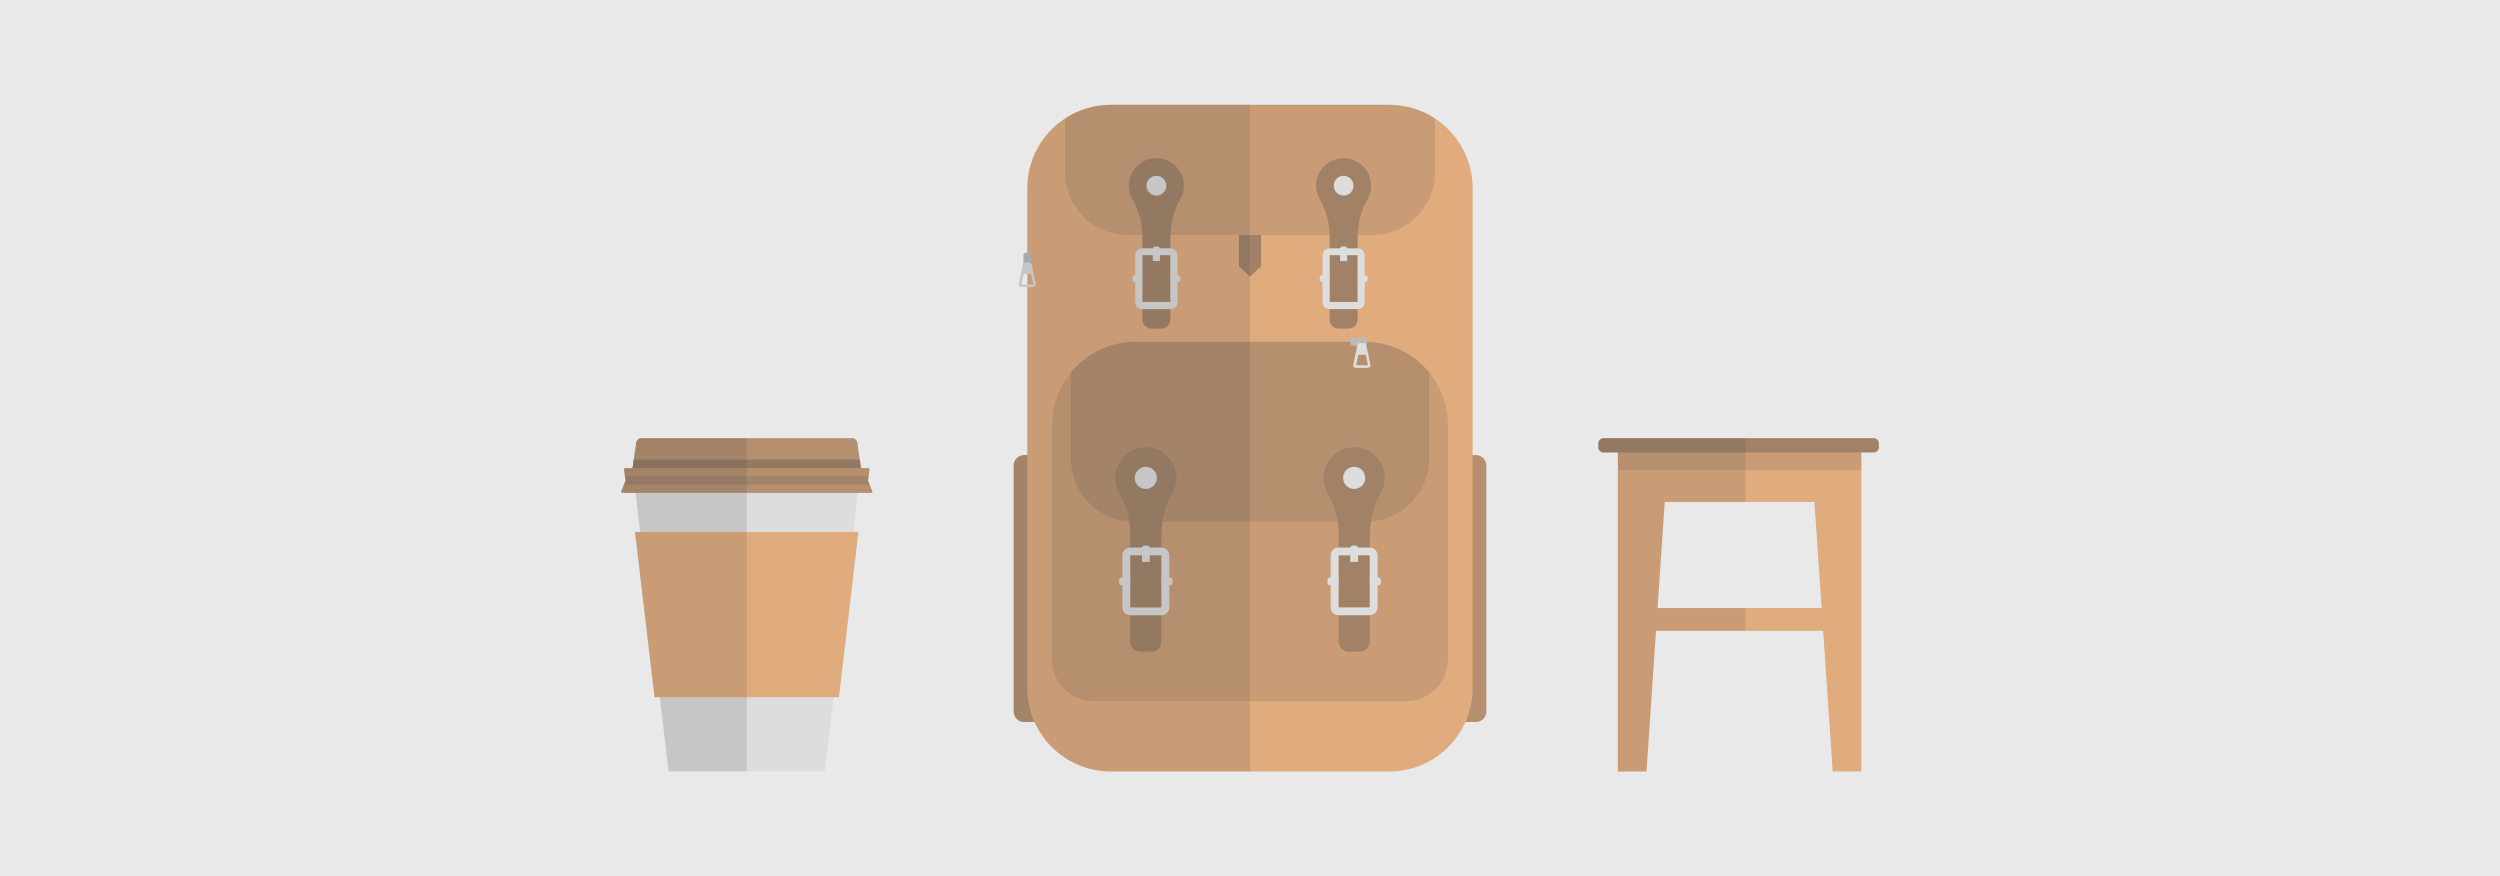 <svg version="1.1" xmlns="http://www.w3.org/2000/svg" x="0" y="0" viewBox="0 0 1920 673" xml:space="preserve"><style type="text/css">.st1{fill:#b58f6e}.st2{fill:#e0ac7e}.st3{opacity:.15;fill:#444;enable-background:new}.st4{fill:#ddd}.st5{fill:#a18267}.st6{fill:#bbb}</style><path fill="#e9e9e9" d="M0 0h1920v673H0z"/><path class="st1" d="M1133.5 554.5h-15v-205h15c4.4 0 8 3.6 8 8v189c0 4.4-3.6 8-8 8zm-347 0h15v-205h-15c-4.4 0-8 3.6-8 8v189c0 4.4 3.6 8 8 8z"/><path class="st2" d="M1067 592.5H853c-35.3 0-64-28.7-64-64v-384c0-35.3 28.7-64 64-64h214c35.3 0 64 28.7 64 64v384c0 35.3-28.7 64-64 64z"/><path class="st3" d="M1080 538.5H840c-17.7 0-32-14.3-32-32v-180c0-35.3 28.7-64 64-64h176c35.3 0 64 28.7 64 64v180c0 17.7-14.3 32-32 32z"/><path class="st3" d="M1048 262.5H872c-19.9 0-37.8 9.1-49.5 23.4v66.6c0 26.5 21.5 48 48 48h179c26.5 0 48-21.5 48-48v-66.6c-12.2-14.8-30.3-23.4-49.5-23.4zm19-182H853c-12.9 0-24.9 3.8-35 10.4v41.6c0 26.5 21.5 48 48 48h188c26.5 0 48-21.5 48-48V90.9c-10.1-6.6-22.1-10.4-35-10.4z"/><path class="st4" d="M898.5 449.5h-37c-1.1 0-2-.9-2-2v-2c0-1.1.9-2 2-2h37c1.1 0 2 .9 2 2v2c0 1.1-.9 2-2 2z"/><path class="st5" d="M903.5 367c0-13.5-11.3-24.3-25-23.5-11.8.7-21.4 10.4-22 22.2-.2 4.7.9 9 3 12.8 5.3 9.4 8.5 19.8 8.5 30.6v83.4c0 4.4 3.6 8 8 8h8c4.4 0 8-3.6 8-8v-81.1c0-11.4 2.6-22.7 8.3-32.6 2-3.5 3.2-7.5 3.2-11.8z"/><circle class="st4" cx="880" cy="367" r="8.5"/><path class="st4" d="M892 426.5v40h-24v-40h24m0-6h-24c-3.3 0-6 2.7-6 6v40c0 3.3 2.7 6 6 6h24c3.3 0 6-2.7 6-6v-40c0-3.3-2.7-6-6-6z"/><path class="st4" d="M883 431.5V421c0-1.1-.9-2-2-2h-2c-1.1 0-2 .9-2 2v10.5h6zm175.5 18h-37c-1.1 0-2-.9-2-2v-2c0-1.1.9-2 2-2h37c1.1 0 2 .9 2 2v2c0 1.1-.9 2-2 2z"/><path class="st5" d="M1063.5 367c0-13.5-11.3-24.3-25-23.5-11.8.7-21.4 10.4-22 22.2-.2 4.7.9 9 3 12.8 5.3 9.4 8.5 19.8 8.5 30.6v83.4c0 4.4 3.6 8 8 8h8c4.4 0 8-3.6 8-8v-81.1c0-11.4 2.6-22.7 8.3-32.6 2-3.5 3.2-7.5 3.2-11.8z"/><circle class="st4" cx="1040" cy="367" r="8.5"/><path class="st4" d="M1052 426.5v40h-24v-40h24m0-6h-24c-3.3 0-6 2.7-6 6v40c0 3.3 2.7 6 6 6h24c3.3 0 6-2.7 6-6v-40c0-3.3-2.7-6-6-6z"/><path class="st4" d="M1043 431.5V421c0-1.1-.9-2-2-2h-2c-1.1 0-2 .9-2 2v10.5h6zM904.5 216.7h-32.8c-1.1 0-2-.9-2-2v-1.4c0-1.1.9-2 2-2h32.8c1.1 0 2 .9 2 2v1.4c0 1.1-.9 2-2 2z"/><path class="st5" d="M909.2 142.6c0-12.1-10.2-21.8-22.5-21.1-10.6.7-19.2 9.3-19.7 19.9-.2 4.2.8 8.1 2.7 11.5 4.8 8.4 7.6 17.8 7.6 27.5v64.8c0 4 3.2 7.2 7.2 7.2h7.2c4 0 7.2-3.2 7.2-7.2v-62.9c0-10.2 2.3-20.4 7.5-29.2 1.8-3 2.8-6.6 2.8-10.5z"/><circle class="st4" cx="888.1" cy="142.6" r="7.6"/><path class="st4" d="M898.9 196v35.9h-21.6V196h21.6m0-5.3h-21.6c-3 0-5.4 2.4-5.4 5.4V232c0 3 2.4 5.4 5.4 5.4h21.6c3 0 5.4-2.4 5.4-5.4v-35.9c0-3-2.4-5.4-5.4-5.4z"/><path class="st4" d="M890.8 200.5v-9.4c0-1-.8-1.8-1.8-1.8h-1.8c-1 0-1.8.8-1.8 1.8v9.4h5.4zm157.5 16.2h-32.8c-1.1 0-2-.9-2-2v-1.4c0-1.1.9-2 2-2h32.8c1.1 0 2 .9 2 2v1.4c0 1.1-.9 2-2 2z"/><path class="st5" d="M1053 142.6c0-12.1-10.2-21.8-22.5-21.1-10.6.7-19.2 9.3-19.7 19.9-.2 4.2.8 8.1 2.7 11.5 4.8 8.4 7.6 17.8 7.6 27.5v64.8c0 4 3.2 7.2 7.2 7.2h7.2c4 0 7.2-3.2 7.2-7.2v-62.9c0-10.2 2.3-20.4 7.5-29.2 1.8-3 2.8-6.6 2.8-10.5z"/><circle class="st4" cx="1031.9" cy="142.6" r="7.6"/><path class="st4" d="M1042.7 196v35.9h-21.6V196h21.6m0-5.3h-21.6c-3 0-5.4 2.4-5.4 5.4V232c0 3 2.4 5.4 5.4 5.4h21.6c3 0 5.4-2.4 5.4-5.4v-35.9c0-3-2.5-5.4-5.4-5.4z"/><path class="st4" d="M1034.6 200.5v-9.4c0-1-.8-1.8-1.8-1.8h-1.8c-1 0-1.8.8-1.8 1.8v9.4h5.4z"/><path class="st5" d="M968.5 204.5l-8.5 8-8.5-8v-24h17v24z"/><path class="st6" d="M1048 265.5h-9c-1.1 0-2-.9-2-2v-2c0-1.1.9-2 2-2h9c1.1 0 2 .9 2 2v2c0 1.1-.9 2-2 2z"/><path class="st4" d="M1052.5 280.1l-3.2-15c-.2-.9-1-1.6-2-1.6h-2.8c-.9 0-1.8.7-2 1.6l-3.2 15c-.3 1.2.7 2.4 2 2.4h9.1c1.4 0 2.4-1.2 2.1-2.4zm-11 .4l1.7-8h5.7l1.7 8h-9.1z"/><path class="st6" d="M792 196v9c0 1.1-.9 2-2 2h-2c-1.1 0-2-.9-2-2v-9c0-1.1.9-2 2-2h2c1.1 0 2 .9 2 2z"/><path class="st4" d="M795.5 218.1l-3.2-15c-.2-.9-1-1.6-2-1.6h-2.8c-.9 0-1.8.7-2 1.6l-3.2 15c-.3 1.2.7 2.4 2 2.4h9.1c1.4 0 2.4-1.2 2.1-2.4zm-11 .4l1.7-8h5.7l1.7 8h-9.1z"/><path class="st3" d="M853 80.5c-1 0-2 0-2.9.1h-.9c-.7 0-1.4.1-2.2.2-.3 0-.6 0-.9.1-.9.1-1.8.2-2.8.4-.3 0-.5.1-.8.1-.7.1-1.3.2-2 .4-.4.1-.8.2-1.1.2-.6.1-1.1.2-1.6.4-.4.1-.8.2-1.1.3-.8.2-1.6.4-2.3.7-.5.1-.9.3-1.4.5-.4.1-.7.2-1.1.4l-1.5.6c-.3.1-.5.2-.8.3-1.2.5-2.4 1-3.5 1.5h-.1l-1.8.9c-.2.1-.3.2-.5.2-20.6 10.5-34.7 31.9-34.7 56.7V194h-1c-1.1 0-2 .9-2 2v6.3c-.2.2-.3.5-.3.7l-3.2 15c-.3 1.2.7 2.4 2 2.4h4.5v129h-2.5c-4.4 0-8 3.6-8 8v189c0 4.4 3.6 8 8 8h8c10 22.4 32.4 38 58.5 38h107V80.5H853zm-64 138h-4.5l1.7-8h2.8v8z"/><path class="st4" d="M573.5 369H487l26.5 223.5h120L660 369h-86.5z"/><path class="st2" d="M502.7 535.5h141.6l15-127H487.7l15 127z"/><path class="st1" d="M658.5 340c-.3-2-2-3.5-4-3.5h-162c-2 0-3.7 1.5-3.9 3.5l-4.1 29h178l-4-29z"/><path d="M484.5 369h178l-2.2-16H486.7l-2.2 16z" fill="#937962"/><path class="st1" d="M669.9 377.1l-3.3-8 1.3-8.5c.1-.6-.4-1.1-1-1.1H480.2c-.6 0-1.1.5-1 1.1l1.3 8.5-3.3 8c-.3.6.3 1.4.9 1.4h191c.6 0 1.1-.7.8-1.4z"/><path d="M480.5 369.1l-1.3 3.1h188.7l-1.3-3.1.5-3.4H480l.5 3.4z" opacity=".5" fill="#937962"/><path class="st3" d="M492.5 336.5c-2 0-3.7 1.5-3.9 3.5l-2.8 19.5h-5.7c-.6 0-1.1.5-1 1.1l1.3 8.5-3.3 8c-.3.6.3 1.4.9 1.4h10.1l3.5 30h-4l15 127h4.1l6.8 57h60v-256h-81z"/><path class="st2" d="M1257 345.5h144.5v40H1257v-40z"/><path class="st2" d="M1281.5 341.5l-17 251h-22v-251h39zm109 0l17 251h22v-251h-39z"/><path class="st2" d="M1253 467h168v17.5h-168V467z"/><path class="st3" d="M1429.5 361v-19.5h-39l.3 4h-109.5l.3-4h-39V361h186.9z"/><path class="st5" d="M1439 347.5h-207.5c-2.2 0-4-1.8-4-4v-3c0-2.2 1.8-4 4-4H1439c2.2 0 4 1.8 4 4v3c0 2.2-1.8 4-4 4z"/><path class="st3" d="M1340.5 484.5V467H1273l5.5-81.5h62v-49h-109c-2.2 0-4 1.8-4 4v3c0 2.2 1.8 4 4 4h11v245h22l7.3-108h68.7z"/></svg>